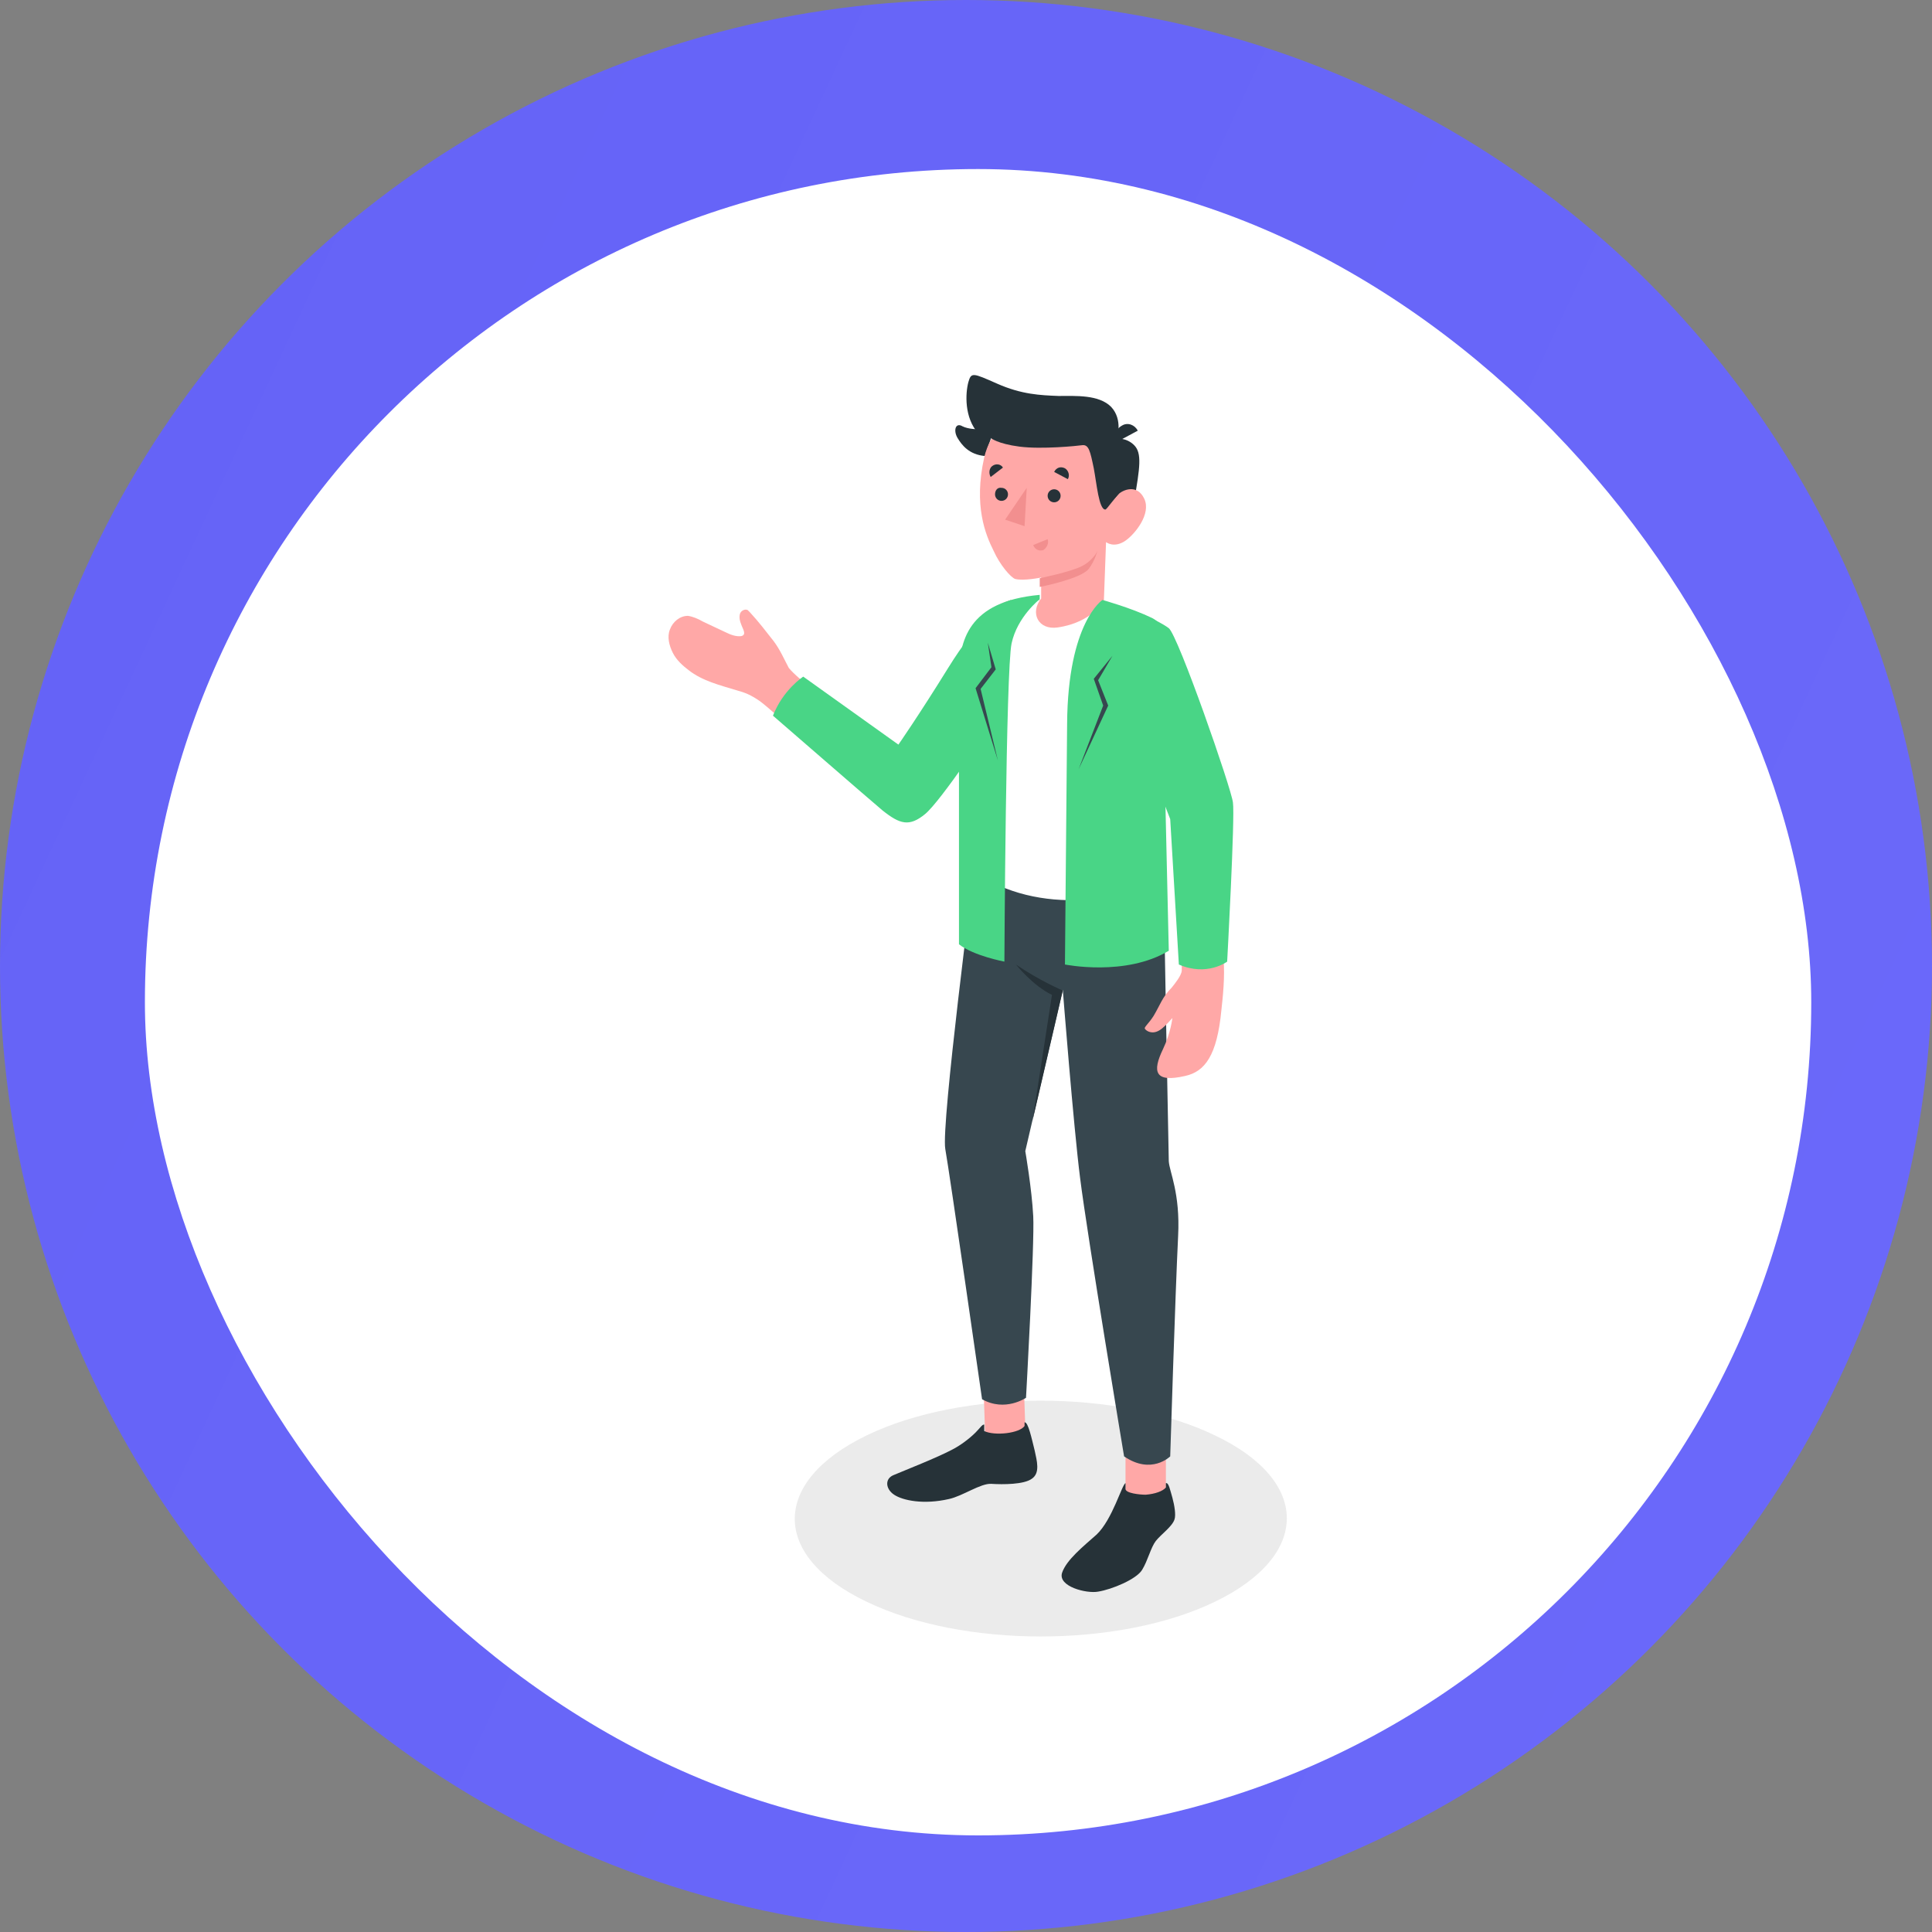 <svg xmlns="http://www.w3.org/2000/svg" width="80" height="80" fill="none" viewBox="0 0 80 80">
    <rect x="0" y="0" width="80" height="80" fill="#808080" stroke="none"/>
    <circle cx="40" cy="40" r="40" fill="url(#paint0_linear)"/>
    <rect width="69" height="69" x="6" y="7" fill="#fff" rx="34.5"/>
    <g clip-path="url(#clip0)">
        <path fill="#EBEBEB" d="M35.888 66.325c3.97 1.917 10.448 1.917 14.419 0 3.97-1.917 3.97-5.002 0-6.889-3.97-1.917-10.449-1.917-14.42 0-3.97 1.917-3.97 5.002 0 6.889z"/>
        <path fill="#FFA8A7" d="M48.277 60.035h-1.672v2.456h1.672v-2.456zM42.383 56.981l-1.671.058.084 2.455 1.67-.058-.083-2.455z"/>
        <path fill="#37474F" d="M48.187 36.044c0 1.618.21 12.04.21 12.04.029.45.477 1.319.387 3.086-.12 2.426-.328 9.135-.328 9.135s-.776.779-1.91 0c0 0-1.523-9.135-1.822-11.531-.268-2.097-.716-7.788-.716-7.788l-1.553 6.68s.27 1.557.329 2.695c.06 1.108-.299 7.518-.299 7.518s-.865.599-1.82.06c0 0-1.344-9.375-1.523-10.363-.18-.989 1.194-11.561 1.194-11.561h7.851v.03z"/>
        <path fill="#FFA8A7" d="M42.067 24.813c-.686.09-1.224.45-2.239 2.156-.806 1.378-2.478 3.984-2.478 3.984-.149-.12-3.85-2.276-4.687-3.295-.208-.39-.358-.748-.626-1.108-.329-.42-.627-.809-.986-1.198l-.09-.09c-.118-.06-.298.03-.327.18-.03.15 0 .27.06.42.059.179.238.419 0 .478-.21.03-.449-.06-.628-.15-.328-.15-.627-.299-.955-.449-.209-.12-.418-.21-.627-.24-.328 0-.627.24-.746.57-.12.3-.03.659.12.958.148.3.417.54.656.72.567.448 1.313.628 2 .838.329.09.567.18.955.449.538.39 3.434 3.055 4.747 4.103.627.51 1.523.779 2.269.06.716-.719 3.612-4.612 3.612-4.612l1.821-3.624c.06 0-1.164-.24-1.85-.15z"/>
        <path fill="#49D586" d="M41.858 24.843c-.477.18-1.373.838-2.597 2.815-1.224 1.977-2.06 3.175-2.06 3.175l-3.94-2.815s-.836.539-1.254 1.617c0 0 4.21 3.654 4.537 3.924.717.569 1.105.689 1.762.15.657-.54 2.776-3.745 2.776-3.745l.776-5.121z"/>
        <path fill="#fff" d="M45.65 24.903s.03 0 0 0c1.492.36 2.537 1.737 2.537 3.264V36.075c-1.164 1.287-5.284 1.886-7.851 0v-8.237c0-1.318.716-2.905 2.746-2.995l2.568.06z"/>
        <path fill="#263238" d="M46.217 18.164s.418-.06.746.27c.329.329.239.928 0 2.306l-.985.12.239-2.696zM40.485 17.774s-.388 0-.627-.12c-.298-.18-.388.18-.209.48.18.3.478.689 1.135.749 0-.03.268-.78.268-.78l-.567-.329z"/>
        <path fill="#FFA8A7" d="M45.77 20.86c.148.09.357-.18.536-.39.18-.18.777-.45 1.075.18.299.629-.388 1.467-.776 1.737-.478.33-.806.06-.806.06l-.09 2.426s-.477.898-1.91 1.108c-.806.12-1.164-.599-.687-1.198v-.869s-.716.15-1.075.06c-.179-.06-.627-.569-.895-1.168-.329-.659-.836-1.857-.388-3.864.507-2.156 2.836-2.216 4.209-1.347 1.314.868.806 3.264.806 3.264z"/>
        <path fill="#263238" d="M45.77 21.099c.059 0 .357-.45.536-.629.24-.24-.06-2.306-.06-2.306s.27-.779-.238-1.318c-.508-.51-1.463-.45-2.18-.45-.746-.03-1.522-.06-2.537-.509s-1.075-.479-1.194-.06c-.12.45-.18 1.468.418 2.127l.507.18s.27.24 1.195.36c.925.119 2.388-.03 2.597-.06.269-.03.328.239.477.958.12.629.21 1.707.478 1.707z"/>
        <path fill="#263238" d="M46.217 18.314l.895-.48c-.119-.24-.418-.36-.656-.21-.269.15-.359.45-.24.69z"/>
        <path fill="#F28F8F" d="M43.052 23.944s1.314-.27 1.762-.509c.298-.15.567-.45.627-.629 0 0-.09.39-.358.749-.329.42-2.03.749-2.03.749v-.36z"/>
        <path fill="#263238" d="M43.38 20.53c0 .15.12.27.27.27.149 0 .268-.12.268-.27 0-.15-.12-.27-.268-.27-.15 0-.27.12-.27.27zM43.65 19.541l.567.3c.09-.15.03-.36-.12-.45-.179-.09-.358-.03-.447.15z"/>
        <path fill="#F28F8F" d="M43.38 22.327l-.596.24c.06.18.239.27.418.21.149-.09.239-.3.179-.45z"/>
        <path fill="#263238" d="M41.022 19.751l.508-.39c-.09-.149-.299-.179-.448-.06-.12.09-.15.3-.06.45zM41.202 20.47c0 .15.119.27.268.27.15 0 .269-.12.269-.27 0-.15-.12-.27-.269-.27-.179-.03-.268.12-.268.27z"/>
        <path fill="#F28F8F" d="M42.515 20.2l-.09 1.588-.805-.27.895-1.318z"/>
        <path fill="#263238" d="M46.605 61.653v-.24c-.15.06-.537 1.498-1.194 2.127-.538.479-1.254 1.048-1.433 1.587-.18.569 1.015.869 1.493.779.567-.09 1.582-.51 1.82-.899.24-.39.359-.928.568-1.198.209-.27.686-.599.776-.898.06-.18 0-.57-.09-.899-.09-.3-.149-.629-.268-.599v.18c-.12.15-.448.27-.836.3-.239 0-.836-.06-.836-.24zM40.754 58.987c-.09 0-.15.12-.358.33-.24.24-.627.539-.986.718-.627.33-1.85.809-2.418 1.049-.358.15-.328.569.03.808.358.24 1.224.42 2.269.18.567-.12 1.314-.659 1.761-.629.478.03 1.344.03 1.672-.21.358-.24.209-.748.12-1.168-.12-.479-.27-1.198-.419-1.168v.15c-.208.3-1.223.42-1.671.21v-.27zM44.008 41.016s-.985-.419-1.94-1.078c0 0 .686.869 1.492 1.258l-.806 5.212 1.254-5.392z"/>
        <path fill="#49D586" d="M43.052 24.813s-.925.719-1.164 1.827c-.239 1.078-.298 13.178-.298 13.178s-1.284-.24-1.881-.718V28.047c0-1.498.358-3.145 3.343-3.415v.18zM45.65 24.843s-1.433.928-1.463 5.122c-.03 3.624-.09 9.973-.09 9.973s2.508.51 4.3-.569c0 0-.21-9.075-.24-10.453-.03-1.557.418-2.875-.447-3.324-.866-.42-2.06-.75-2.06-.75z"/>
        <path fill="#FFA8A7" d="M50.665 39.728l-1.731-.299v.749c0 .21-.299.569-.418.719-.389.389-.478.718-.747 1.168-.209.33-.418.479-.358.539.06.09.299.24.597.06.15-.09.328-.27.537-.51 0 0-.06.6-.388 1.288-.447.929-.358 1.408.926 1.109.806-.18 1.313-.839 1.492-2.726.06-.539.15-1.378.09-2.097z"/>
        <path fill="#49D586" d="M46.874 25.262s1.044.39 1.522.749c.388.3 2.597 6.65 2.657 7.218.09.57-.239 6.59-.239 6.59s-.836.628-2 .12l-.358-6.021-1.762-4.553c.03 0-.835-2.485.18-4.103z"/>
        <path fill="#37474F" d="M46.068 27.15l-.777.958.389 1.108-1.016 2.635 1.224-2.635-.417-1.049.597-1.018zM40.903 26.61l.15 1.018-.657.869.925 2.995-.716-2.965.626-.809-.328-1.108z"/>
    </g>
    <defs>
        <linearGradient id="paint0_linear" x1="0" x2="86" y1="21" y2="61" gradientUnits="userSpaceOnUse">
            <stop stop-color="#6563F7"/>
            <stop offset="1" stop-color="#6B69FA"/>
        </linearGradient>
        <clipPath id="clip0">
            <path fill="#fff" d="M0 0H25.584V52.235H0z" transform="translate(27.708 15.528)"/>
        </clipPath>
    </defs>
</svg>
